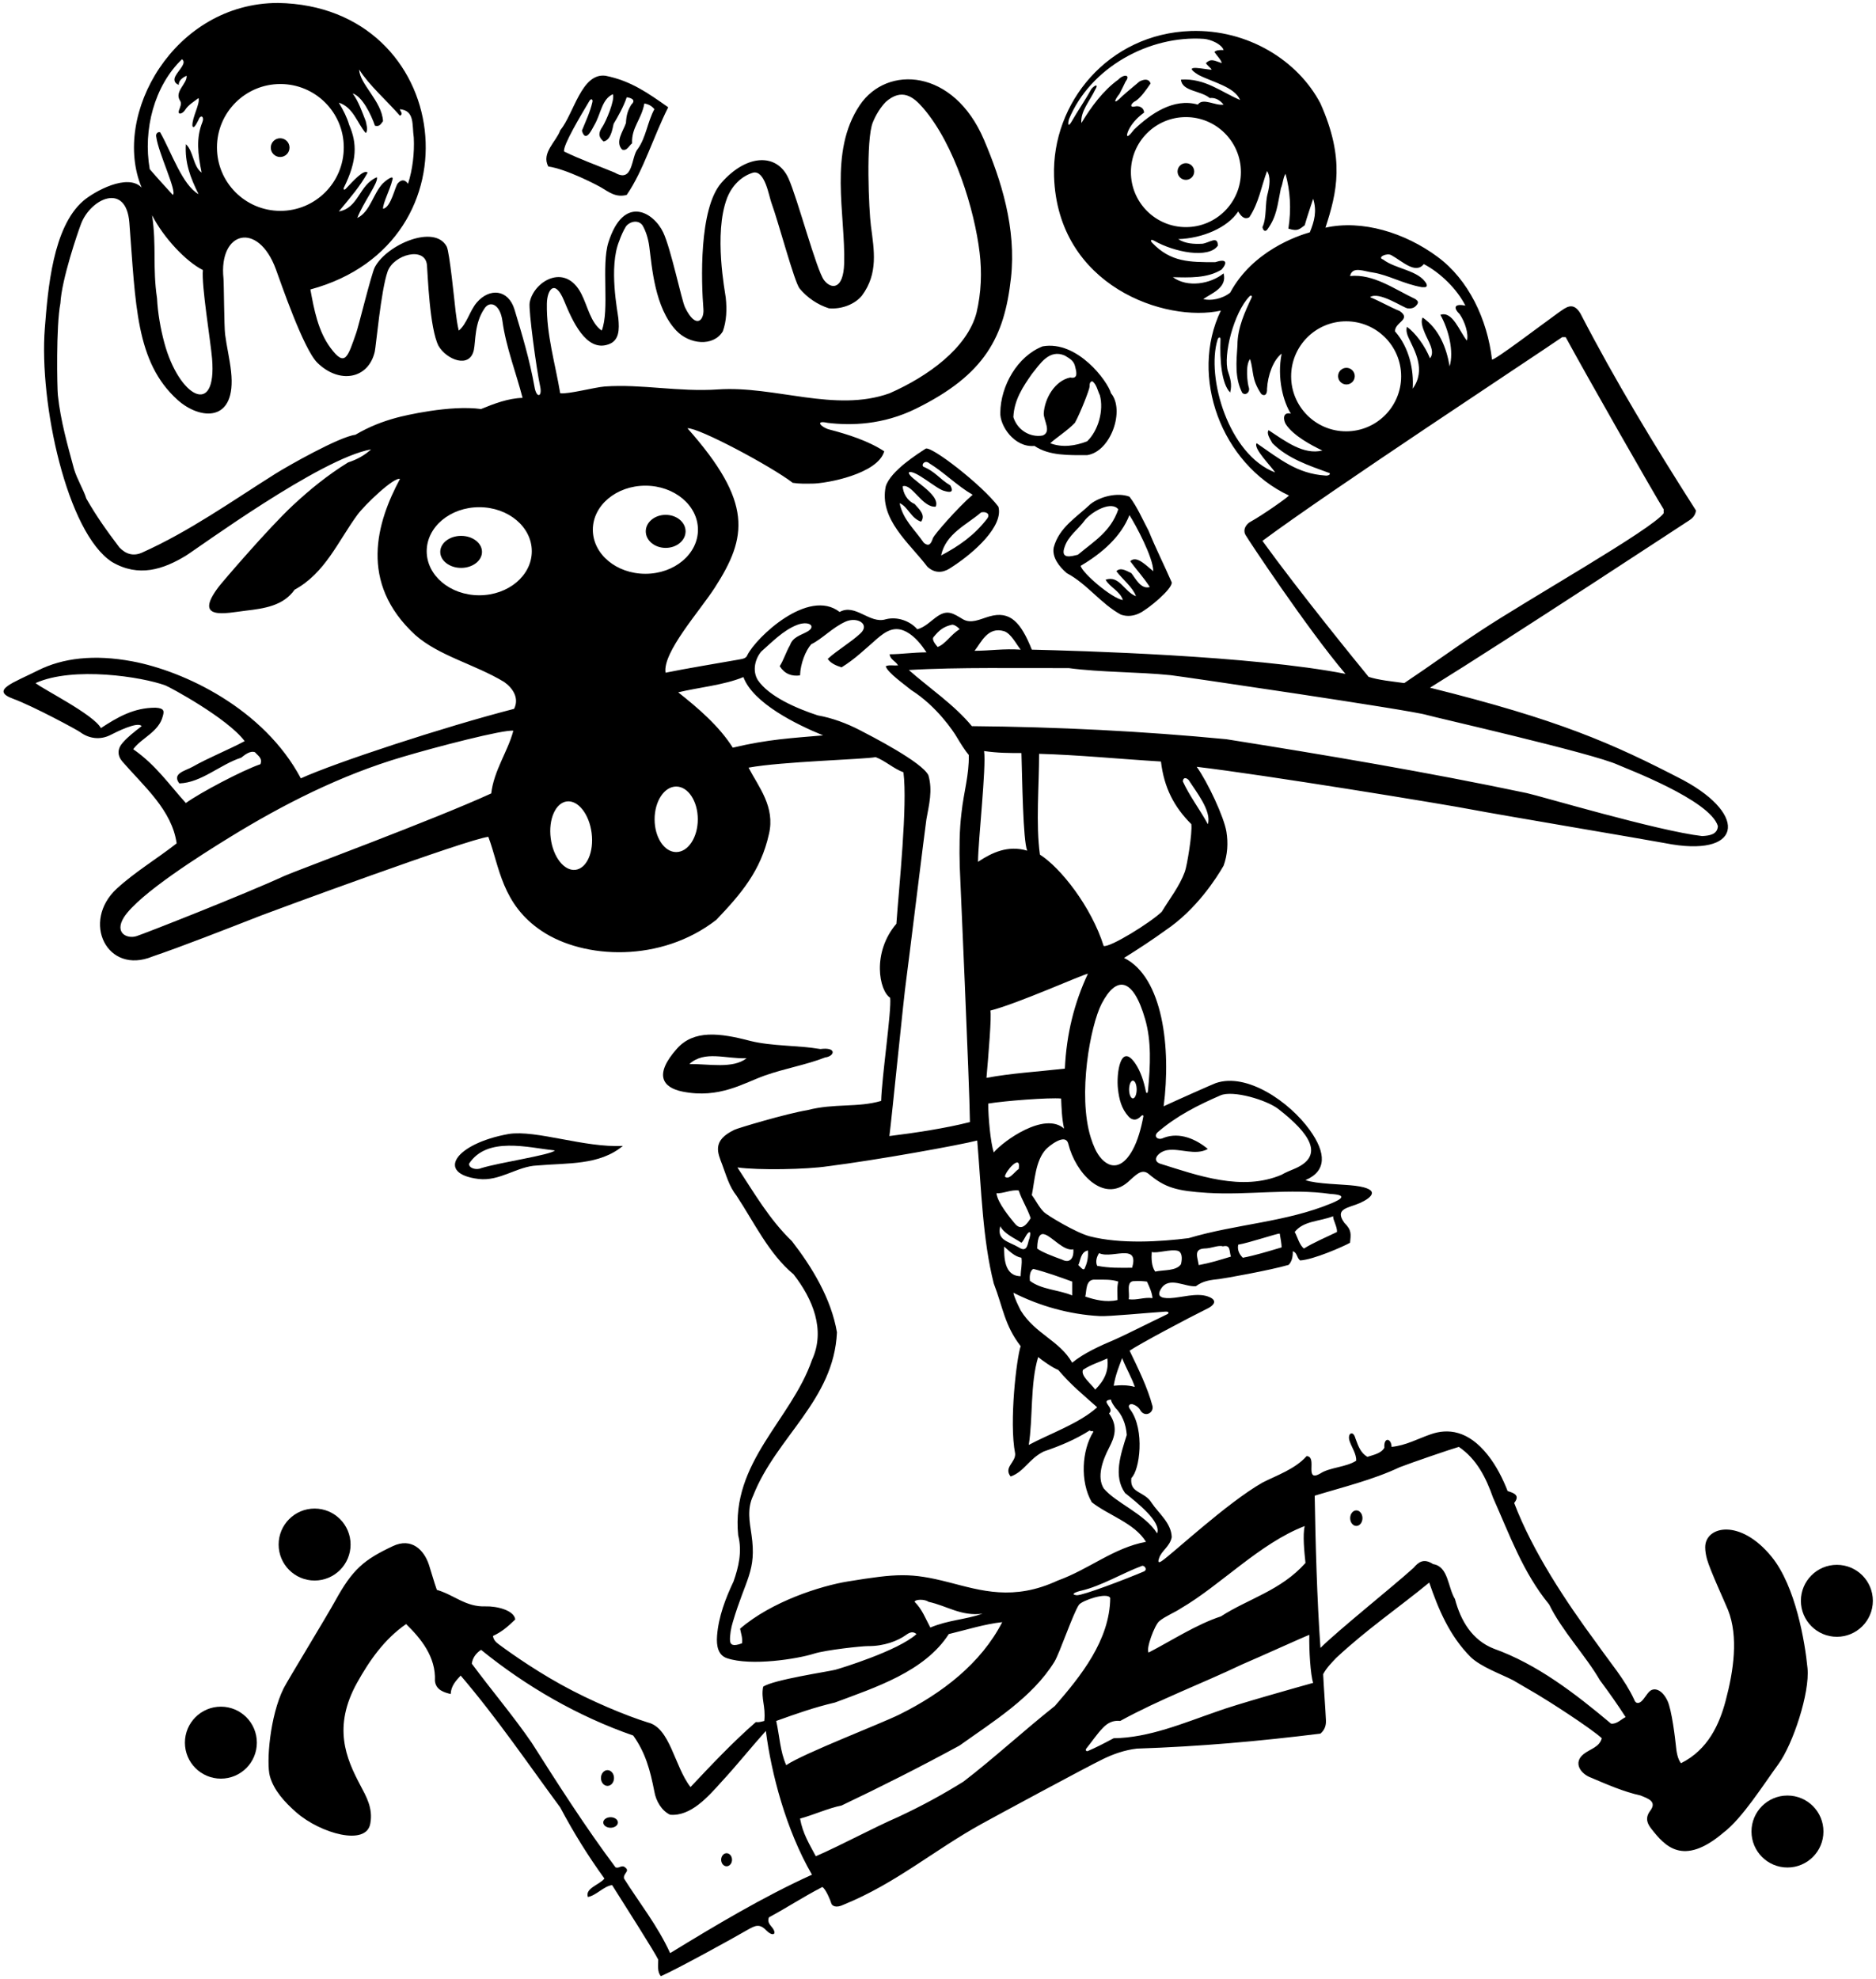 <?xml version="1.0" encoding="UTF-8"?>
<svg xmlns="http://www.w3.org/2000/svg" xmlns:xlink="http://www.w3.org/1999/xlink" width="492pt" height="519pt" viewBox="0 0 492 519" version="1.1">
<g id="surface1">
<path style=" stroke:none;fill-rule:nonzero;fill:rgb(0%,0%,0%);fill-opacity:1;" d="M 474.039 437.48 C 473.375 430.547 470.906 415.996 464.664 408.289 C 456.379 398.066 447.207 400.203 447.207 405.727 C 447.207 406.781 447.395 407.844 447.691 408.914 C 448.465 411.738 452.555 420.578 453.207 422.234 C 455.953 429.227 454.672 438.102 452.555 446.043 C 450.941 452.09 448.012 458.801 440.855 462.379 C 439.953 461.234 439.66 459.379 439.488 457.508 C 439.367 456.242 438.453 448.363 437.297 445.973 C 435.855 442.98 433.77 442.41 432.562 443.582 C 431.824 444.301 431.316 445.371 430.473 446.148 C 429.77 446.754 428.969 446.836 428.559 445.645 C 426.09 440.355 422.41 436.168 418.883 431.129 C 410.617 419.941 401.945 406.836 397.109 394.137 C 398.73 392.113 397.051 391.516 395.395 391.012 C 394.176 387.871 392.477 384.445 390.195 381.566 C 384.988 375 379.668 374.594 375.309 376.086 C 371.867 377.266 368.707 379.062 364.953 379.422 C 364.891 377.113 362.852 376.754 363.066 379.645 C 362.23 381.152 360.191 381.512 358.602 382.039 C 356.789 380.93 356.25 379.273 355.477 377.203 C 354.895 374.91 353.23 375.875 353.965 377.957 C 354.566 379.668 355.746 381.273 355.68 383.047 C 353.059 384.762 348.691 384.797 346.305 386.375 C 344.527 387.414 344.094 386.891 343.965 385.883 C 343.797 384.543 344.488 381.914 342.676 381.84 C 339.652 385.266 334.812 386.879 331.086 388.793 C 321.691 394.156 307.195 407.742 304.676 409.355 C 303.93 409.875 303.57 409.754 303.969 408.652 C 304.574 406.637 306.793 405.629 307.297 403.105 C 307.195 399.379 303.867 396.859 302.055 394.137 C 300.09 390.914 296.207 391.719 296.711 387.586 C 298.91 385.57 300.301 375.012 296.48 369.715 C 295.504 368.531 296.395 368.012 297.121 368.266 C 297.953 368.559 298.711 369.105 299.133 369.945 C 300.328 371.715 302.609 370.516 302.258 368.734 C 300.945 363.797 298.414 358.691 296.25 354.195 C 299.109 352.277 311.48 345.703 316.793 343.082 C 317.941 342.52 319.828 341.047 316.734 339.965 C 313.801 338.941 309.711 340.309 306.895 340.41 C 304.289 340.516 303.363 339.805 304.473 337.992 C 306.59 334.562 310.824 337.586 313.645 337.285 C 315.559 335.82 317.629 335.645 319.762 335.406 C 321.004 335.27 333.18 333.098 337.953 331.695 C 338.672 330.961 339.094 329.832 339.047 328.113 C 340.258 328.516 339.98 329.699 340.965 330.531 C 344.492 330.328 352.258 326.906 354.066 325.895 C 354.27 323.676 354.57 322.637 352.555 320.652 C 349.832 316.871 353.746 316.777 356.637 315.48 C 359.844 314.039 362.219 311.82 355.414 310.949 C 352.246 310.543 345.27 310.516 342.375 309.465 C 347.934 307.117 347.863 302.379 343.48 296.305 C 338.133 288.898 327.008 281.215 318.836 284.031 C 318.176 284.258 308.488 288.555 305.18 290.109 C 307.152 274.883 305.012 256.273 294.797 251.203 C 298.828 248.684 302.355 246.363 305.684 243.945 C 313.77 238.516 319.051 230.234 320.902 227.012 C 321.961 224.109 322.113 221.031 321.641 218.105 C 321.031 214.316 316.77 205.156 313.848 201.086 C 331.086 203.102 379.031 210.93 386.16 212.324 C 391.871 213.441 433.586 220.488 436.68 221.102 C 456.668 225.062 458.754 213.922 441.492 204.594 C 422.73 194.836 408.691 188.715 375.031 180.34 C 396.199 167.234 441.387 137.5 442.984 136.477 C 443.926 135.875 444.637 135.102 444.785 133.871 C 433.598 116.332 423.562 99.762 414.492 82.223 C 412.531 78.914 410.609 80.715 408.902 81.859 C 404.266 85.184 391.797 94.68 391.289 94.273 C 390.082 83.766 385.125 73.289 376.984 67.332 C 368.488 61.035 357.242 57.555 347.617 59.707 C 350.609 50.477 352.801 41.715 346.297 27.125 C 340.391 15.84 327.207 7.637 312.301 8.129 C 290.699 8.848 275.812 26.902 276.434 46.246 C 277.359 75.16 305.773 84.652 320.18 81.453 C 311.84 98.719 320.344 121.68 338.039 129.941 C 337.84 130.344 331.172 135.074 327.656 136.996 C 326.449 137.902 325.891 139.273 326.836 140.566 C 326.988 140.965 342.691 164.715 352.855 176.711 C 328.41 171.914 282.539 170.645 270.605 170.359 C 267.758 163.246 264.961 160.074 259.488 161.645 C 256.984 162.363 254.691 163.676 252.469 162.348 C 250.008 160.883 248.535 159.789 245.859 161.609 C 244.172 162.758 242.633 164.477 240.566 165.02 C 238.77 162.914 235.41 161.594 232.301 162.398 C 228.066 163.707 224.34 158.164 220.203 160.48 C 212.008 154.105 198.293 167.164 196.004 171.785 C 195.707 172.645 194.805 172.781 193.75 172.965 C 189.215 173.77 179.578 175.363 174.543 176.41 C 173.73 171.074 183.5 160.262 187.48 154.078 C 196.008 140.836 197.504 131.711 180.289 112.301 C 183.211 112.098 202.262 122.277 207.906 126.613 C 209.691 126.895 211.324 126.832 212.969 126.824 C 216.746 126.809 230.223 124.305 231.898 118.348 C 227.766 115.629 222.422 113.914 217.383 112.602 C 215.371 112.035 213.57 110.113 217.078 110.891 C 223.199 111.621 231.531 111.441 240.188 107.184 C 258.336 98.254 263.414 88.379 265.133 72.926 C 266.586 59.875 262.586 47.281 258.055 36.641 C 250.129 18.023 232.641 16.938 225.484 27.578 C 217.246 39.824 221.75 56.172 221.391 69.078 C 221.199 75.926 218.051 75.969 216.125 73.484 C 214.133 70.91 209.176 52.086 206.789 46.781 C 203.805 40.137 195.895 40.312 189.199 47.934 C 183.23 54.73 183.918 74.051 184.48 81.07 C 184.715 83.965 182.512 86.492 179.668 80.629 C 178.738 78.715 175.969 65.223 173.926 60.934 C 171.395 55.605 163.578 50.941 159.574 63.516 C 157.633 69.609 159.93 81.312 157.809 86.695 C 154.875 84.621 154.176 80.414 152.469 77.062 C 148.188 68.68 139.859 73.871 138.906 79.391 C 138.578 81.277 140.727 97.102 141.645 101.242 C 142.297 104.18 140.676 104.539 140.172 101.414 C 138.891 94.289 136.949 87.828 134.945 81.199 C 133.328 75.844 128.398 75.43 125.047 79.324 C 123.195 81.477 122.414 85 120.312 86.695 C 119.957 85.195 119.711 83.512 119.504 81.781 C 119.184 79.09 117.906 66.078 117.152 64.656 C 114.008 58.734 101.477 64.086 98.301 70.062 C 97.434 71.691 94.074 85.422 93.457 87.195 C 91.16 93.781 90.504 96.379 86.664 91.203 C 83.426 86.844 82.352 81.125 81.402 75.906 C 126.691 63.691 118.891 1.516 72.902 0.777 C 45.691 0.793 29.168 30.09 37.152 49.199 C 33.48 45.324 24.668 50.242 21.844 52.672 C 13.848 59.551 12.562 75.797 11.754 86.117 C 10.223 105.617 17.539 139.742 29.391 147.379 C 36.383 151.473 42.824 149.309 48.691 145.754 C 51.609 143.988 83.969 120.195 97.332 117.844 C 95.488 119.477 93.703 120.465 91.281 121.27 C 85.883 124.602 81.223 128.414 76.832 132.504 C 70.34 138.555 58.285 152.66 57.441 153.762 C 50.383 162.969 59.453 160.723 64.41 160.145 C 69.383 159.562 74.297 158.852 77.27 154.637 C 85.27 150.273 88.602 142.027 93.695 135.047 C 95.664 132.352 103.379 125 104.891 125.605 C 98.848 136.875 93.938 152.754 108.922 166.531 C 115.172 172.035 124.531 174.195 132.207 178.828 C 134.488 180.434 136.238 183.062 134.828 185.883 C 116.371 190.637 87.93 199.996 78.898 204.109 C 69.199 185.863 48.359 175.973 34.641 173.418 C 24.73 171.57 16.461 172.531 9.957 175.809 C 3.516 179.055 -2.676 180.992 3.434 183.238 C 8.801 185.215 20.262 191.418 21.031 191.992 C 23.316 193.695 26.277 194.121 29 192.727 C 30.5 191.957 36.145 189.109 37.152 190.422 C 35.074 192.035 33.641 193.125 32.184 194.762 C 30.727 196.395 30.758 198.176 32.125 199.742 C 37.836 206.301 45.109 212.477 46.324 221.164 C 41.219 225.164 35.395 228.66 30.672 232.988 C 21.211 241.656 28.051 255.766 40.016 250.82 C 47.73 248.203 59.254 243.676 68.801 239.953 C 70.949 239.117 122.832 219.953 128.074 219.449 C 131.02 227.301 131.578 237.129 142.09 244.152 C 153.172 251.555 173.363 252.488 187.848 241.223 C 194.398 234.367 199.531 228.316 201.656 218.746 C 203.371 211.59 198.938 206.348 196.316 201.305 C 204.984 199.695 226.41 199.156 229.652 198.547 C 232.125 199.477 234.5 201.664 236.938 202.516 C 238.051 211.156 235.77 232.516 235.086 242.242 C 228.598 249.84 230.582 259.828 233.457 261.652 C 233.84 265.125 231.293 282.047 231.09 288.699 C 224.84 290.516 218.852 289.273 211.738 291.117 C 206.191 292.027 193.551 295.82 192.645 296.254 C 186.605 299.121 188.258 302.344 189.422 305.441 C 190.477 308.25 191.203 311.062 193.191 313.598 C 197.727 320.453 201.656 328.816 208.109 334.16 C 213.148 340.613 216.574 348.777 212.945 356.641 C 207.504 372.363 191.68 383.352 193.594 402.605 C 194.703 406.938 193.648 411.074 192.383 414.699 C 190.289 419.129 188.453 423.883 188.055 428.957 C 187.844 431.668 188.359 434.062 190.648 434.836 C 197.004 436.977 209.223 435.008 213.457 433.656 C 216.602 432.656 226.078 431.652 227.613 431.664 C 231.879 431.699 235.453 430.305 237.652 428.715 C 238.527 428.082 239.41 427.699 240.363 428.508 C 235.531 432.914 220.23 437.562 219.066 437.871 C 217.32 438.336 202.664 440.504 200.145 442.32 C 199.539 445.543 200.852 447.316 200.449 451.289 C 199.641 451.492 199.035 451.688 198.23 451.59 C 192.082 456.93 186.336 463.082 181.094 468.629 C 176.859 463.184 175.77 453.074 169.906 451.691 C 164.188 449.906 155.039 446.125 147.211 441.793 C 138.789 437.141 131.848 431.961 130.746 431.148 C 130.023 430.613 129.422 430.016 129.285 429.012 C 131.602 427.902 132.93 426.793 135.129 424.68 C 134.852 422.234 130.172 421.156 127.367 421.25 C 122.129 421.453 119.102 418.227 114.566 416.918 C 113.754 414.621 113.211 412.547 112.5 410.363 C 111.23 406.473 107.953 403.133 103.051 405.438 C 95.434 409.02 92.469 411.508 87.902 419.82 C 85.727 423.789 75.348 440.805 74.398 442.711 C 70.754 450.012 69.805 462.316 70.781 465.793 C 71.816 469.492 74.656 472.602 77.73 475.289 C 84.031 480.797 96.207 484.262 97.129 478.102 C 97.84 474.148 96.07 471.125 94.445 468.055 C 90.762 461.094 87.207 452.852 93.66 441.254 C 96.922 435.395 100.832 429.82 106.504 425.887 C 110.332 429.617 114.363 434.457 114.062 440.805 C 114.328 443.234 116.582 443.832 118.195 444.234 C 118.297 442.117 119.508 440.805 120.816 439.395 C 130.391 450.586 138.656 462.781 146.922 473.969 C 150.449 480.621 154.281 486.77 158.516 492.617 C 157.305 494.23 153.375 495.137 154.18 497.457 C 156.398 497.051 158.312 494.633 160.531 494.332 C 163.781 499.473 171.797 512.07 172.629 513.887 C 172.629 515.297 172.324 517.113 173.332 518.219 C 177.492 516.41 192.109 508.371 196.316 505.922 C 197.969 505.035 199.172 504.316 200.98 506.23 C 202.457 507.758 203.793 507.422 202.738 505.773 C 202.207 504.941 201.094 504.238 201.656 502.797 C 206.699 500.078 210.426 497.555 215.668 494.836 C 216.574 495.34 217.863 498.512 217.984 499.039 C 218.145 499.762 219.211 500.477 221.277 499.457 C 234.953 493.895 244.961 485.16 257.523 478.238 C 261.348 476.129 284.797 463.453 289.355 461.25 C 292.09 459.926 294.984 458.926 298.121 458.547 C 314.828 457.988 329.977 456.633 346.305 454.617 C 347.469 453.594 347.793 452.414 347.742 451.148 C 347.645 448.797 347.129 441.793 347.012 439.035 C 347.836 437.441 349.195 436.055 350.438 434.758 C 358.402 427.301 366.867 421.555 374.832 415.004 C 377.25 422.059 380.176 429.012 385.719 434.559 C 388.41 437.113 393.449 438.914 396.805 440.605 C 398.871 441.797 401.039 443.074 403.215 444.355 C 405.824 445.895 416.809 452.883 420.09 455.824 C 419.484 458.168 417.012 458.641 415.344 459.965 C 412.465 462.246 414.523 465.199 417.367 466.207 C 421.402 467.922 425.734 469.836 430.27 470.844 C 432.188 471.652 434.73 472.395 432.691 474.977 C 431.383 476.828 432.047 478.27 433.125 479.629 C 436.535 483.938 441.297 489.656 451.957 480.609 C 456.93 476.836 462.328 468.195 466.395 462.633 C 470.23 457.371 474.66 443.93 474.039 437.48 Z M 34.934 196.469 C 37.051 193.547 41.688 191.934 42.695 187.801 C 43.051 186.555 43.168 185.715 40.781 185.582 C 35.035 185.582 30.801 188.102 26.469 190.926 C 24.453 187.297 11.246 180.742 9.332 179.129 C 19.207 174.664 37.312 177.496 43.383 179.746 C 44.484 180.156 59.633 188.305 64.168 194.352 C 59.832 196.672 54.781 198.645 50.457 201.105 C 48.57 202.156 45.016 202.816 47.031 205.438 C 52.879 205.238 57.691 200.477 63.262 198.688 C 64.168 197.98 65.578 196.77 66.887 197.273 C 67.648 198.195 68.906 198.785 68.301 200.398 C 63.562 202.012 52.41 207.914 48.746 210.578 C 44.512 205.941 40.891 200.594 34.934 196.469 Z M 128.832 208.062 C 113.914 214.918 77.242 228.477 74.629 229.676 C 63.855 234.633 37.992 244.781 35.816 245.484 C 33.367 246.273 29.898 244.707 32.516 240.52 C 36.52 234.387 52.891 224.09 60.258 219.559 C 74.168 211 89.348 203.262 105.594 198.484 C 114.211 195.914 132.207 191.227 134.625 191.629 C 133.172 197.113 129.535 202.016 128.832 208.062 Z M 95.918 34.887 C 96.625 34.18 96.062 32.543 95.918 31.762 C 95.012 29.441 94.004 26.52 92.492 24.504 C 95.012 25.273 97.332 30.047 98.34 32.973 C 99.547 33.273 99.848 32.566 100.453 31.762 C 100.152 26.52 94.289 22.035 94.207 18.254 C 96.727 22.285 101.562 26.52 104.891 30.352 C 105.898 29.848 104.891 29.141 104.891 28.637 C 108.82 29.039 108.027 32.684 108.52 36.098 C 108.719 40.129 108.215 44.461 107.008 48.191 C 106.047 46.871 105.141 47.199 104.359 48.035 C 103.578 48.867 102.57 54.434 100.453 54.742 C 100.41 53.234 102.242 49.867 102.875 47.285 C 103.531 45.434 100.922 47.559 100.414 48.086 C 97.836 50.785 97.074 55.562 93.703 57.164 C 95.25 53.113 99.332 47.836 98.844 46.477 C 94.105 48.492 94.105 54.543 88.863 55.449 C 91.891 51.797 94.406 48.898 96.422 45.27 C 95.43 44.277 92.609 47.484 90.68 49.508 C 90.258 49.949 89.965 49.656 90.191 49.195 C 93.695 42.094 93.668 37.598 91.586 32.77 C 90.98 30.73 90.09 28.992 88.863 26.922 C 92.691 28.133 93.703 32.367 95.918 34.887 Z M 73.531 22.035 C 82.715 22.035 90.16 29.48 90.16 38.664 C 90.16 47.852 82.715 55.297 73.531 55.297 C 64.344 55.297 56.898 47.852 56.898 38.664 C 56.898 29.48 64.344 22.035 73.531 22.035 Z M 43.094 89.887 C 42.082 86.133 41.371 81.992 41.184 78.23 C 39.973 70.066 41.094 64.621 39.887 56.457 C 42.906 62.348 48.785 68.602 53.203 70.809 C 52.801 74.844 55.242 89.5 55.617 94.027 C 56.914 109.68 46.914 104.086 43.094 89.887 Z M 47.734 15.531 C 49.059 16.539 46.879 18.297 45.992 19.988 C 45.461 21.004 45.82 21.879 46.891 22.254 C 46.789 21.047 48.09 20.234 48.945 19.867 C 49.168 21.914 45.621 24 47.23 26.418 C 47.73 27.164 47.246 28.059 46.965 28.859 C 46.461 30.305 47.887 29.898 48.57 28.801 C 49.398 27.465 51.008 26.562 52.07 25.715 C 52.531 27.195 50.363 30.77 50.457 32.973 C 50.73 34.035 51.461 32.605 52.047 31.461 C 52.66 29.836 53.648 30.629 53.082 32.023 C 51.383 36.23 51.883 40.359 52.879 45.27 C 50.609 43.633 50.762 39.621 48.746 37.809 C 48.441 42.648 49.891 46.516 52.07 50.914 C 47.848 48.555 45.016 40.027 41.992 34.684 C 41.285 34.484 40.781 35.188 40.984 35.895 C 41.488 40.027 46.531 50.355 45.316 51.113 C 43.301 48.898 41.082 46.477 39.27 44.359 C 37.457 33.98 40.48 22.488 47.734 15.531 Z M 103.902 109.562 C 100.242 110.566 96.84 111.879 93.199 114.016 C 88.965 114.52 75.367 122.262 72.25 124.219 C 61.012 131.281 49.699 139.355 37.152 144.961 C 35.012 145.875 33.02 145.363 31.305 143.547 C 27.879 139.012 25.359 135.484 22.637 130.746 C 21.93 128.43 20.219 125.707 19.41 122.984 C 17.742 116.785 15.887 110.398 15.176 103.625 C 14.984 101.809 14.664 85.52 15.84 79.52 C 16.168 73.273 20.402 60.93 21.262 58.684 C 23.812 52.027 33.09 47.727 33.926 58.395 C 35.598 79.793 35.539 94.949 46.582 104.879 C 52.398 110.113 62.105 111.059 60.598 97.379 C 60.242 94.129 59.449 90.902 59.035 87.672 C 58.777 85.637 58.73 74.176 58.609 73.027 C 57.312 60.57 67.695 57.93 72.344 70.586 C 73.629 74.082 79.582 91.551 83.234 95.129 C 88.961 100.742 96.605 99.465 98.289 92.215 C 98.613 90.805 99.906 76.16 101.652 71.207 C 103.223 66.75 111.531 64.488 111.977 69.539 C 112.176 71.801 112.648 86.113 115.008 90.699 C 117.125 94.348 123.215 96.77 124.277 91.754 C 124.762 89.465 124.41 84.797 127.016 80.965 C 128.359 78.77 131.145 79.566 131.777 84.234 C 132.691 90.977 135.367 97.809 137.047 104.336 C 133.316 104.438 129.586 105.848 126.16 107.262 C 118.051 106.152 106.117 108.953 103.902 109.562 Z M 125.688 156.105 C 118.078 156.105 111.906 150.934 111.906 144.555 C 111.906 138.176 118.078 133.004 125.688 133.004 C 133.301 133.004 139.469 138.176 139.469 144.555 C 139.469 150.934 133.301 156.105 125.688 156.105 Z M 304.047 425.109 C 305.727 423.75 308.102 422.852 309.715 421.754 C 320.098 415.707 330.379 404.719 342.172 400.184 C 341.609 402.555 342.07 406.938 342.375 409.859 C 335.922 417.117 327.355 419.234 320.199 423.871 C 313.746 425.988 307.297 430.223 301.246 433.348 C 300.441 432.539 302.789 426.129 304.047 425.109 Z M 303.465 402.098 C 300.238 396.961 292.648 394.156 289.453 390.305 C 287.609 387.316 289.133 382.984 290.871 379.645 C 292.293 376.91 293.316 374.098 290.863 370.648 C 292.531 369.195 288.246 367.324 291.371 367.02 C 291.469 367.828 292.129 368.59 292.531 369.195 C 294.242 370.91 295.301 373.371 295.504 376.297 C 293.891 381.438 291.926 387.078 295.051 391.516 C 298.176 394.035 304.648 399.074 303.465 402.098 Z M 287.234 364.398 C 286.18 362.887 283.363 360.809 284.02 359.227 C 286.027 357.848 288.621 357.09 290.41 356.227 C 290.816 359.352 289.77 361.875 287.234 364.398 Z M 287.742 369.035 C 283.105 373.27 275.129 376.035 269.797 378.914 C 270.906 372.262 270.156 362.719 272.273 355.863 C 273.09 356.594 276.32 358.855 277.531 359.234 C 280.957 363.266 283.91 365.609 287.742 369.035 Z M 297.617 363.695 C 295.648 363.195 294.09 363.191 292.074 363.391 C 292.555 360.531 293.387 358.555 294.293 356.137 C 295.402 358.957 296.914 361.477 297.617 363.695 Z M 305.625 343.953 C 306.504 343.895 306.727 344.34 306.109 344.637 C 301.551 346.82 294.406 350.422 292.492 351.23 C 288.434 352.949 284.34 354.781 281.188 357.344 C 277.863 351.496 271.531 349.875 267.68 343.637 C 266.977 342.223 266.066 340.41 265.766 339 C 272.562 342.434 280.41 344.707 288.449 345.121 C 290.844 345.246 300.516 344.297 305.625 343.953 Z M 258.086 196.953 C 261.809 197.477 264.414 197.465 267.883 197.477 C 268.086 204.027 268.289 220.516 269.395 223.078 C 264.355 221.566 260.121 223.582 256.492 226.004 C 256.539 220.262 258.688 201.188 258.086 196.953 Z M 259.719 265.012 C 266.875 263.195 283.711 255.637 285.32 255.336 C 281.73 262.996 279.691 271.156 279.273 280.23 C 272.117 281.039 265.16 281.441 258.711 282.652 C 259.215 276.777 260.121 266.121 259.719 265.012 Z M 278.293 288.074 C 278.387 290.32 278.488 293.477 279.07 295.957 C 273.93 291.434 263.145 299.184 260.625 302.207 C 259.77 299.594 259.172 292.996 259.172 289.395 C 263.344 288.688 275.27 287.773 278.293 288.074 Z M 267.176 306.539 C 266.031 307.301 264.656 309.566 263.547 308.559 C 263.598 307.871 264.617 306.383 265.574 305.512 C 266.594 304.586 267.539 304.359 267.176 306.539 Z M 267.176 312.188 C 267.984 314.707 269.395 316.723 270.301 319.445 C 268.391 322.59 267.141 322.105 266.02 320.707 C 265.133 319.598 261.57 315.434 261.332 312.891 C 262.871 313.094 265.262 311.883 267.176 312.188 Z M 281.188 336.074 C 281.188 336.984 281.188 338.797 281.188 339.703 C 277.559 338.191 273.125 338.191 270.102 335.875 C 270 334.969 270 333.254 271.008 332.75 C 274.535 333.656 277.863 334.867 281.188 336.074 Z M 272.016 327.406 C 272.09 324.004 272.891 323.309 274.066 323.723 C 276.027 324.41 279.035 328.176 281.492 327.609 C 281.691 329.422 280.891 331.516 278.566 330.328 C 276.414 329.555 273.125 328.312 272.016 327.406 Z M 262.34 321.562 C 263.348 323.578 266.27 324.785 267.883 325.895 C 268.191 325.664 268.645 324.848 269.027 324.148 C 269.648 323.016 270.656 322.301 269.969 324.797 C 269.488 325.754 269.598 328.719 267.176 327.105 C 264.523 325.527 261.328 325.273 262.34 321.562 Z M 263.348 326.902 C 264.656 328.012 266.066 329.523 267.883 329.824 C 268.133 331.465 267.68 333.051 267.68 334.664 C 263.25 334.637 263.344 329.434 263.348 326.902 Z M 297.57 335.953 C 298.828 335.875 299.73 335.953 300.809 336.082 C 301.473 337.531 302.125 338.934 302.258 340.41 C 300.039 340.105 298.223 341.016 296.008 340.711 C 296.387 339.047 295.152 335.855 297.57 335.953 Z M 296.914 332.445 C 293.609 332.477 290.965 332.547 287.742 331.941 C 287.234 330.836 287.641 329.523 288.246 328.617 C 290.09 329.512 293.148 328.543 295.176 328.641 C 296.801 328.723 297.766 329.484 296.914 332.445 Z M 293.285 336.074 C 292.883 337.586 293.082 339.301 293.082 340.914 C 290.059 341.621 287.035 340.812 284.617 340.008 C 285.012 338.688 284.609 335.355 287.234 335.57 C 289.656 335.57 291.469 335.473 293.285 336.074 Z M 284.617 332.246 C 284.25 333.555 283.617 332.461 282.809 331.754 C 283.414 330.445 283.406 328.312 285.32 327.91 C 285.422 329.422 285.223 330.934 284.617 332.246 Z M 309.715 331.539 C 308.406 333.355 305.281 332.949 302.961 333.453 C 301.953 332.043 301.953 329.926 302.055 328.312 C 303.375 328.754 306.934 327.508 308.859 328 C 310.02 328.297 310.121 329.961 309.715 331.539 Z M 314.371 331.754 C 314.129 329.836 312.941 327.609 315.762 327.406 C 317.824 327.391 319.422 326.434 320.73 326.836 C 322.77 326.355 322.324 328.004 322.82 329.523 C 319.797 330.43 317.598 331.148 314.371 331.754 Z M 325.941 329.824 C 325.137 329.02 324.434 327.91 324.734 326.398 C 327.656 325.895 334.812 323.477 335.621 323.477 C 335.82 324.484 336.125 326.398 336.125 327.105 C 332.695 328.113 329.168 329.223 325.941 329.824 Z M 341.973 327.406 C 340.762 326.5 340.258 324.281 339.551 323.07 C 341.852 320.113 346.004 320.352 349.633 318.938 C 349.531 319.848 350.73 321.676 350.641 323.07 C 347.715 324.484 344.391 325.895 341.973 327.406 Z M 348.926 313.094 C 353.363 313.352 351.965 314.395 349.172 315.555 C 337.215 320.516 324.242 320.961 311.73 324.684 C 304.379 325.617 293.871 326.285 285.809 324.207 C 282.145 323.262 274.586 318.652 273.785 317.859 C 272.473 316.555 271.629 314.738 270.605 313.395 C 271.359 309.625 271.547 304.391 274.297 301.398 C 274.91 300.73 279.414 296.906 280.172 299.953 C 282.055 307.566 289.324 315.52 295.746 310.027 C 297.711 308.352 299.332 306.23 301.289 307.879 C 305.559 311.477 308.652 312.309 316.648 312.812 C 327.246 313.48 338.445 311.566 348.926 313.094 Z M 303.668 296.863 C 308.633 292.574 314.301 289.758 320.082 287.242 C 323.352 285.82 332.188 288.43 335.277 290.832 C 343.422 297.164 347.57 303.062 339.48 306.5 C 338.316 306.996 337.121 307.449 336.125 308.055 C 325.742 312.488 314.148 308.254 304.172 305.129 C 301.855 304.203 303.953 301.938 306.152 301.598 C 309.551 301.074 313.445 303.113 316.77 301.301 C 313.746 298.781 309.414 296.766 305.18 298.379 C 303.668 299.184 302.355 297.973 303.668 296.863 Z M 300.332 267.281 C 301.977 272.992 301.727 279.293 301.066 286.035 C 300.996 286.75 300.641 286.855 300.5 286.145 C 300.004 283.664 299.16 280.953 297.719 278.852 C 293.887 273.266 292.723 281.484 293.199 285.602 C 293.512 288.297 294.09 290.715 296.008 292.832 C 296.832 293.691 297.98 294.078 299.344 292.602 C 299.578 292.355 299.922 292.422 299.855 292.777 C 299.266 295.941 298.363 299.199 296.992 301.648 C 293.215 308.41 289.023 305.297 287.156 301.195 C 286.738 300.281 286.379 299.328 286.074 298.352 C 282.562 287.129 285.973 268.902 288.91 263.223 C 292.711 255.875 297.125 256.125 300.332 267.281 Z M 298.102 285.711 C 298.102 286.996 297.656 288.035 297.109 288.035 C 296.562 288.035 296.117 286.996 296.117 285.711 C 296.117 284.422 296.562 283.383 297.109 283.383 C 297.656 283.383 298.102 284.422 298.102 285.711 Z M 310.742 228.59 C 309.344 232.438 306.734 235.695 304.676 239.105 C 301.648 241.996 291.168 248.48 289.453 248.078 C 286.211 237.762 278.152 227.539 272.73 224.113 C 271.621 216.152 272.52 205.844 272.52 197.676 C 283.105 197.98 292.883 198.988 304.473 199.695 C 305.281 206.547 307.898 211.59 312.438 216.125 C 312.738 218.441 311.328 226.977 310.742 228.59 Z M 316.77 216.125 C 314.73 212.355 311.969 208.754 310.219 204.934 C 310.219 204.027 310.891 203.715 311.73 204.531 C 313.57 207.445 317.852 212.715 316.77 216.125 Z M 360.113 71.477 C 364.047 72.082 368.18 74.5 372.914 75.309 C 373.77 75.312 374.398 75.43 374.129 74.477 C 372.211 70.875 365.961 70.57 362.734 68.051 C 361.051 67.516 363.715 66.223 364.891 66.914 C 367.812 68.527 371.203 71.98 373.422 69.258 C 377.855 71.578 382.191 75.91 384.309 80.145 C 381.211 79.516 381.211 80.836 382.797 82.363 C 384.207 84.379 385.215 87.605 384.711 89.316 C 382.797 87 380.969 81.434 377.754 82.562 C 379.973 86.496 381.328 92.234 380.176 96.07 C 379.367 91.234 377.453 86.293 373.117 83.27 C 372.512 84.277 373.117 85.992 373.621 87.199 C 374.43 89.316 376.531 92.113 375.031 93.953 C 373.656 90.621 371.305 87.402 368.984 85.688 C 368.715 86.668 368.965 87.578 369.379 88.492 C 370.906 91.855 374.105 96.922 370.496 101.918 C 370.82 97.004 369.59 91.133 365.859 86.898 C 365.762 84.48 370.297 83.773 367.07 81.555 C 364.348 80.449 362.23 79.137 359.309 77.926 C 361.648 76.273 368.098 80.773 369.195 80.871 C 370.047 80.945 370.832 80.805 371.402 80.145 C 372.211 79.273 371.852 78.914 371.203 78.434 C 365.66 75.812 360.215 71.777 354.066 72.383 C 354.672 69.66 357.77 71.203 360.113 71.477 Z M 353.039 84.258 C 361.008 84.258 367.465 90.719 367.465 98.684 C 367.465 106.652 361.008 113.109 353.039 113.109 C 345.074 113.109 338.613 106.652 338.613 98.684 C 338.613 90.719 345.074 84.258 353.039 84.258 Z M 296.371 33.391 C 297.281 31.891 298.547 30.602 300.039 29.543 C 300.039 28.234 298.727 27.629 297.617 27.93 C 296.012 28.273 296.73 26.953 297.922 26.418 C 299.332 25.41 300.645 23.496 301.754 21.883 C 301.246 20.473 299.852 20.836 298.828 21.379 C 297.426 22.582 295.824 23.859 294.355 25.184 C 291.812 27.766 292.172 26.355 293.629 24.562 C 294.203 23.496 294.688 22.406 295.199 21.379 C 296.609 19.516 294.691 19.395 293.285 20.875 C 289.355 23.695 286.168 28.004 283.609 32.266 C 283.305 29.242 285.809 26.473 287.234 23.496 C 288.09 22.152 287.371 22.035 286.207 23.352 C 284.496 26.477 282.691 28.992 280.988 31.965 C 280.172 33.312 279.98 32.77 280.34 31.281 C 285.926 17.711 301.41 9.195 315.762 10.191 C 317.668 10.375 320.371 11.594 320.902 13.113 C 319.621 13.102 319.039 13.156 318.484 13.617 C 318.988 14.426 320.398 15.836 320.398 16.539 C 318.211 15.793 317.578 15.332 316.266 16.539 C 316.57 17.145 317.477 17.75 317.777 18.254 C 317.375 18.355 315.211 17.902 313.797 17.824 C 312.387 17.75 311.73 18.051 314.352 19.664 C 318.082 21.578 323.73 22.754 325.238 26.219 C 320.199 24.102 316.066 20.473 309.715 20.875 C 310.02 24 314.855 23.695 317.273 25.715 C 318.785 25.512 320.012 26.355 320.902 27.426 C 318.785 27.828 315.461 25.512 314.148 27.426 C 307.801 25.613 301.754 29.848 297.418 33.98 C 294.934 37.273 295.375 35.027 296.371 33.391 Z M 296.59 45.133 C 296.59 37.164 303.051 30.707 311.016 30.707 C 318.98 30.707 325.441 37.164 325.441 45.133 C 325.441 53.098 318.98 59.559 311.016 59.559 C 303.051 59.559 296.59 53.098 296.59 45.133 Z M 315.562 78.434 C 317.68 76.922 321.91 75.508 320.902 71.68 C 317.488 74.477 311.43 75.508 307.598 72.688 C 311.73 72.785 316.648 73.035 320.398 70.672 C 321.996 68.809 321.641 67.77 318.688 68.754 C 311.965 68.754 307.055 68.758 302.211 63.707 C 301.586 63.059 301.793 62.621 302.695 63.137 C 308.047 66.176 316.984 67.887 319.391 64.422 C 319.391 61.699 317.223 63.652 315.359 63.914 C 313.172 64.035 310.824 63.914 309.008 62.707 C 315.359 62.504 321.93 59.715 324.734 55.449 C 325.34 56.457 326.246 57.77 327.656 56.961 C 330.176 53.133 330.781 48.898 332.293 44.863 C 333.301 46.379 332.969 48.676 332.496 50.609 C 331.688 53.434 332.293 56.961 331.086 59.582 C 331.184 60.086 331.59 60.992 332.293 60.285 C 334.914 56.758 335.016 53.734 335.922 49.402 C 336.527 47.891 336.426 46.781 337.133 45.57 C 338.371 49.992 338.695 54.812 337.891 59.953 C 340.41 60.762 340.762 60.086 342.172 59.078 C 342.879 56.559 343.586 54.645 344.391 52.121 C 345.398 55.348 344.723 57.996 343.512 60.922 C 340.172 61.875 328.5 65.836 322.617 76.754 C 320.488 78.434 317.477 78.938 315.562 78.434 Z M 334.41 123.891 C 322.172 119.234 316.289 98.906 319.316 89.086 C 319.559 88.301 320.109 88.285 320.086 88.996 C 319.871 94.57 320.387 100.652 322.617 102.926 C 323.203 100.723 322.578 99.039 322.059 97.43 C 320.719 93.301 323.535 82.012 327.691 77.715 C 328.07 77.32 328.473 77.562 328.27 78 C 326.547 81.66 324.531 85.934 324.531 90.527 C 324.23 94.961 323.828 99.094 325.742 102.926 C 326.508 103.945 328 102.883 327.488 101.504 C 327.219 100.77 326.488 95.715 327.859 94.156 C 328.867 97.582 328.172 99.434 330.781 103.328 C 331.648 103.996 332.371 103.516 332.293 101.918 C 332.496 98.391 333.93 94.395 336.125 92.746 C 334.844 99.168 336.598 105.465 338.543 108.469 C 336.211 107.953 336.578 110.297 337.273 111.328 C 339.254 114.27 343.867 116.754 346.809 118.145 C 341.871 119.355 337.172 115.754 332.695 112.805 C 332.094 113.711 333.102 115.121 333.703 116.23 C 337.738 120.262 343.281 122.078 348.219 123.891 C 349.41 124.152 348.449 124.875 347.516 124.699 C 340.258 124.195 335.852 120.555 329.57 116.23 C 328.562 117.543 333.504 122.379 334.41 123.891 Z M 331.086 141.836 C 348.723 128.73 401.645 93.953 409.707 88.41 C 410.012 88.41 410.312 88.41 410.617 88.41 C 416.359 98.996 433.898 129.738 436.32 133.57 C 436.32 133.871 436.32 134.273 436.32 134.578 C 433.297 138.812 400.738 157.156 388.137 165.523 C 381.082 170.16 375.535 174.293 368.281 179.129 C 364.98 178.66 361.613 178.371 358.93 177.492 C 356.047 173.98 340.77 155.234 331.086 141.836 Z M 263.348 165.523 C 265.172 166.156 266.473 168.848 267.68 170.359 C 263.145 170.059 259.746 170.641 255.586 170.664 C 257.301 168.547 259.012 164.211 263.348 165.523 Z M 280.281 175.199 C 288.82 176.34 298.344 176.164 307.051 177.059 C 309.137 177.273 370.164 186.234 374.141 187.48 C 375.887 188.027 417.957 197.566 424.41 200.598 C 426.195 201.438 448.516 209.773 450.531 216.629 C 450.43 218.844 448.312 219.148 446.398 219.246 C 434.906 217.938 403.68 208.664 400.445 207.984 C 374.41 202.496 347.609 197.973 321.609 193.848 C 299.637 191.73 277.258 190.621 254.879 190.422 C 250.344 184.875 243.59 180.34 238.348 175.703 C 251.129 174.914 267.93 175.273 280.281 175.199 Z M 244.891 166.996 C 246.301 165.281 247.422 164.312 249.738 163.809 C 250.445 163.809 251.652 164.816 251.652 165.02 C 249.438 166.328 247.926 168.949 245.91 169.656 C 245.504 169.152 244.172 167.715 244.891 166.996 Z M 147.926 78.844 C 150.066 84.035 153.691 92.355 159.523 90.324 C 162.461 89.348 162.438 86.379 162.168 83.477 C 162.02 81.902 159.57 70.035 162.406 63.18 C 162.875 61.828 163.461 60.547 164.16 59.379 C 165.211 58.035 167.371 57.555 168.496 59.078 C 169.391 60.617 170.004 62.562 170.277 64.629 C 170.988 69.973 171.684 80.672 177.359 86.688 C 180.797 90.328 187.066 90.98 189.562 86.898 C 190.547 84.191 190.664 81.113 190.336 78.07 C 190.18 76.633 187.137 61.348 190.648 52.035 C 191.891 48.746 194.422 46.188 197.523 45.27 C 200.609 44.594 201.652 51.379 202.289 53.113 C 204.199 58.324 208.332 74.016 209.723 75.68 C 211.719 78.074 214.41 79.898 217.383 80.852 C 220.809 81.152 224.238 79.742 226.051 77.523 C 230.367 71.707 229.246 65.652 228.406 59.227 C 227.891 55.297 227.02 36.609 228.922 32.039 C 229.773 29.992 230.926 28.156 232.301 26.723 C 236.512 23.027 239.52 25.332 242.09 28.309 C 250.391 37.906 255.594 55.098 256.922 66.297 C 257.531 71.406 257.355 76.723 256.09 82.059 C 253.648 91.273 243.391 98.691 233.309 103.129 C 218.996 108.27 203.25 101.113 188.352 102.121 C 177.922 102.836 168.309 100.66 158.617 101.352 C 156.043 101.535 149.129 103.395 146.922 103.129 C 145.582 95.164 143.285 87.754 143.422 79.633 C 143.484 75.891 145.535 73.055 147.926 78.844 Z M 150.941 228.094 C 147.98 228.473 145.062 224.766 144.43 219.812 C 143.797 214.863 145.688 210.543 148.648 210.164 C 151.613 209.785 154.527 213.492 155.16 218.441 C 155.797 223.395 153.906 227.715 150.941 228.094 Z M 155.477 138.914 C 155.477 132.535 161.648 127.363 169.262 127.363 C 176.871 127.363 183.043 132.535 183.043 138.914 C 183.043 145.297 176.871 150.469 169.262 150.469 C 161.648 150.469 155.477 145.297 155.477 138.914 Z M 177.34 223.441 C 174.215 223.441 171.676 219.594 171.676 214.848 C 171.676 210.105 174.215 206.258 177.34 206.258 C 180.469 206.258 183.004 210.105 183.004 214.848 C 183.004 219.594 180.469 223.441 177.34 223.441 Z M 192.184 196.066 C 188.555 190.32 182.969 185.594 177.867 181.551 C 183.312 180.238 189.828 179.672 194.969 177.555 C 197.488 184.395 208.914 190.016 215.871 192.84 C 207.805 193.547 201.43 193.852 192.184 196.066 Z M 237.664 256.973 C 237.977 254.871 242.738 216.07 242.957 214.852 C 243.641 211.035 244.637 207.293 243.488 203.32 C 241.891 199.875 228.297 192.922 225.508 191.473 C 222.078 189.695 218.238 188.266 214.461 187.598 C 208.914 185.781 201.656 182.656 198.734 178.324 C 197.25 175.875 198.027 172.781 199.641 170.863 C 202.531 168.312 205.34 165.387 208.867 163.941 C 212.109 162.613 214.285 164.238 211.648 165.676 C 209.934 166.609 207.914 167.078 207.203 169.152 C 206.094 171.066 205.488 173.184 204.48 174.695 C 205.77 176.715 207.605 177.418 209.82 177.113 C 209.922 173.988 211.289 170.594 212.746 168.949 C 215.676 167.52 218.281 164.582 221.727 163.027 C 224.828 161.633 228.27 163.695 225.648 166.109 C 222.977 168.57 219.664 170.434 217.078 172.781 C 217.887 173.988 219.398 174.594 220.711 174.996 C 224.043 172.969 226.906 170.211 229.828 167.66 C 232.273 165.52 234.625 163.996 237.785 165.723 C 240.023 166.949 241.707 169.148 242.984 171.066 C 239.223 171.094 236.332 171.57 233.309 171.57 C 233.488 172.996 234.82 173.285 235.527 174.492 C 234.418 174.594 233.207 174.293 232.301 174.695 C 232.602 176.309 237.754 179.898 238.965 180.949 C 245.73 185.234 250.078 191.879 250.77 193.035 C 251.867 194.883 253.145 196.91 254.074 197.98 C 254.176 203.32 252.773 207.535 252.156 213.199 C 251.605 217.68 251.574 222.484 251.703 227.234 C 251.766 229.438 254.25 283.754 254.375 294.242 C 248.125 295.855 239.801 297.109 233.25 297.914 C 233.852 293.477 237.035 261.164 237.664 256.973 Z M 222.414 414.703 C 215.164 415.879 202.336 419.988 194.098 427.098 C 194.301 428.309 194.805 429.516 194.602 430.93 C 192.262 431.812 191.547 431.32 191.465 430.285 C 191.359 428.961 191.73 426.793 192.184 425.383 C 195.539 413.973 198.473 412.012 197.086 402.461 C 196.598 399.109 195.879 395.633 197.523 392.223 C 203.574 376.801 218.691 367.223 219.5 349.383 C 217.988 340.512 212.945 332.246 207.703 325.492 C 201.758 319.746 197.828 312.891 193.391 306.137 C 198.93 306.914 211.531 306.676 217.078 305.836 C 229.883 304.223 251.488 300.316 256.289 299.082 C 257.398 312.285 257.703 324.988 260.625 336.578 C 263.047 342.828 263.449 347.566 267.68 353.012 C 266.609 356.113 264.617 372.895 266.23 381.16 C 266.434 383.477 263.137 384.777 265.051 387.195 C 268.68 385.887 269.73 382.637 273.73 380.629 C 278.164 379.117 281.996 377.504 285.824 375.086 C 286.027 375.59 286.633 374.984 286.73 375.488 C 283.711 380.328 283.203 388.492 286.328 393.934 C 290.664 397.363 297.52 399.379 300.543 404.316 C 291.973 405.93 285.727 411.473 277.359 414.496 C 265.785 419.863 257.332 417.117 248.844 414.938 C 238.84 412.371 235.227 412.625 222.414 414.703 Z M 300.039 412.078 C 294.941 414.223 284.215 418.328 282.398 418.328 C 280.484 418.129 282.211 417.434 283.609 417.117 C 288.738 415.949 294.547 412.445 299.484 410.633 C 300.074 410.414 301.051 411.555 300.039 412.078 Z M 239.859 420.043 C 240.062 419.336 242.582 419.336 243.488 420.043 C 248.527 421.152 251.957 423.871 257.703 423.168 C 252.965 424.781 248.832 424.781 243.992 426.797 C 242.684 424.375 241.879 422.059 239.859 420.043 Z M 218.996 446.453 C 229.477 442.52 242.48 438.387 248.832 428.508 C 253.469 427.398 258.207 425.887 262.844 425.383 C 257.301 436.168 247.117 444.031 235.93 449.578 C 231.09 451.996 210.828 459.758 206.191 462.883 C 204.582 459.254 204.48 455.422 203.574 451.289 C 208.914 449.375 213.449 447.762 218.996 446.453 Z M 175.754 512.172 C 172.426 504.914 167.789 499.168 163.656 492.617 C 163.355 491.105 165.57 490.703 163.656 489.492 C 162.75 489.191 162.348 489.996 161.438 489.695 C 153.574 479.211 146.012 467.355 139.465 457.035 C 134.625 449.98 128.879 443.227 123.738 436.27 C 123.941 434.656 124.949 433.449 126.16 432.641 C 137.953 442.219 151.559 450.082 166.074 455.121 C 169.301 459.656 170.512 464.191 171.617 469.836 C 172.023 472.258 173.535 474.879 175.754 475.887 C 181.172 476.355 185.73 471.148 189.258 467.215 C 193.191 462.98 197.121 458.043 200.852 453.91 C 202.289 465.074 206.129 479.836 212.945 491.609 C 200.246 497.355 187.445 505.016 175.754 512.172 Z M 252.66 467.215 C 247.117 470.645 241.977 473.465 235.727 476.391 C 228.57 479.516 220.91 483.746 213.953 486.77 C 212.242 483.547 210.527 480.824 209.82 476.895 C 213.25 475.984 217.18 474.172 220.711 473.465 C 231.09 468.527 241.473 463.285 251.652 457.742 C 260.336 451.516 270.68 445.227 276.527 435.785 C 277.875 433.609 281.48 422.934 282.973 420.824 C 283.742 419.734 290.359 417.422 291.168 419.035 C 291.066 430.121 283.406 439.598 276.652 447.359 C 268.285 454.012 260.426 461.27 252.66 467.215 Z M 318.988 448.871 C 310.52 451.793 301.348 455.723 292.074 455.824 C 289.207 457.355 287.398 458.277 285.32 459.168 C 284.867 459.363 284.578 458.918 284.895 458.527 C 286.371 456.719 287.668 454.723 289.281 453.066 C 290.457 451.855 291.859 451.062 293.789 451.289 C 304.273 445.543 314.957 441.613 325.742 436.473 C 330.078 434.633 341.77 429.316 343.383 428.711 C 343.289 432.793 343.684 439.195 344.391 441.309 C 340.762 442.32 323.828 447.055 318.988 448.871 Z M 422.512 451.996 C 413.035 444.031 403.055 436.371 391.766 432.34 C 386.121 430.121 383.098 425.082 381.586 419.336 C 379.672 416.211 379.871 410.77 375.84 410.164 C 373.367 408.535 371.992 409.66 370.719 411.148 C 365.125 416.203 351.09 427.395 346.305 432.137 C 345.398 419.539 344.996 404.52 344.793 392.223 C 352.051 390.004 360.016 388.09 367.07 384.762 C 370.41 383.477 380.176 380.125 382.594 379.422 C 387.332 382.645 389.75 387.586 391.562 392.727 C 396 402.703 399.426 412.383 406.281 420.746 C 409.605 427.602 415.855 434.152 419.586 440.605 C 422.207 444.133 424.121 446.855 426.34 450.281 C 425.23 450.785 424.023 452.195 422.512 451.996 "/>
<path style=" stroke:none;fill-rule:nonzero;fill:rgb(0%,0%,0%);fill-opacity:1;" d="M 157.613 49.133 C 159.648 50.328 161.496 51.883 164.363 51.113 C 168.695 44.863 171.418 35.691 175.246 28.133 C 169.805 24.301 165.371 21.176 158.816 19.867 C 152.488 19.035 150.551 29.746 146.922 34.18 C 145.914 37.105 141.883 40.129 143.797 43.656 C 148.648 44.355 156.711 48.605 157.613 49.133 Z M 154.566 26.488 C 155.027 25.711 155.523 26.059 155.375 26.715 C 154.781 29.367 153.578 31.852 152.609 34.273 C 153.617 37.703 155.289 33.777 155.895 32.77 C 157.609 29.848 157.809 26.016 160.734 24.703 C 161.34 26.219 158.867 31.938 158.023 33.199 C 157.18 34.457 156.602 35.691 158.312 37.105 C 160.129 36.699 160.531 34.281 160.934 32.469 C 162.145 30.449 163.555 27.93 164.363 25.512 C 165.328 25.633 166.98 26.117 165.57 27.426 C 164.664 28.938 164.262 30.148 164.16 32.266 C 163.453 34.383 161.238 37.203 163.152 39.219 C 164.465 39.727 165.066 38.012 165.773 37.605 C 165.57 33.434 168.211 31.395 168.996 27.125 C 170.008 27.324 170.914 27.73 171.617 28.637 C 169.805 31.965 169.402 36.098 167.285 39.02 C 166.379 40.027 166.102 42.32 165.434 43.996 C 164.766 45.672 163.707 46.73 161.238 45.27 C 156.602 43.352 152.266 41.84 147.93 39.727 C 147.594 38.129 152.266 30.367 154.566 26.488 "/>
<path style=" stroke:none;fill-rule:nonzero;fill:rgb(0%,0%,0%);fill-opacity:1;" d="M 271.309 116.938 C 275.141 119.559 280.383 119.355 285.121 119.355 C 291.414 118.387 295.051 107.477 291.371 103.129 C 290.504 99.953 282.527 89.188 273.426 90.828 C 266.773 93.449 262.441 101.211 262.34 108.168 C 262.172 111.676 266.066 117.441 271.309 116.938 Z M 286.531 100.004 C 287.641 100.91 287.84 102.422 288.445 103.633 C 289.531 107.594 288.043 112.906 285.121 115.727 C 281.996 116.938 278.566 117.441 275.441 116.23 C 276.953 114.82 279.98 112.906 281.895 110.891 C 283.406 108.168 285.793 101.957 285.758 101.352 C 285.711 100.617 285.926 99.949 286.531 100.004 Z M 270.605 98.086 C 272.73 95.477 275.141 91.434 279.273 93.25 C 280.383 93.953 281.492 94.461 281.895 95.871 C 282.211 97.152 283.004 99.496 280.684 98.996 C 276.691 99.797 273.93 104.477 273.73 108.469 C 273.73 110.285 275.848 113.309 273.426 114.215 C 270.09 114.797 266.773 112.703 265.766 109.379 C 265.969 104.84 268.285 101.414 270.605 98.086 "/>
<path style=" stroke:none;fill-rule:nonzero;fill:rgb(0%,0%,0%);fill-opacity:1;" d="M 242.785 117.645 C 240.77 118.953 233.609 123.434 232.301 127.52 C 230.484 136.191 238.551 142.438 243.188 148.59 C 245.012 150.312 247.117 150.301 249.031 149.094 C 255.691 144.914 263.25 137.836 261.836 132.863 C 257.5 127.117 244.297 116.938 242.785 117.645 Z M 244.688 141.09 C 244.207 142.387 243.777 143.535 242.281 142.34 C 239.762 138.711 236.836 136.289 235.93 131.957 C 238.047 132.762 238.953 135.988 241.574 136.797 C 242.785 135.082 241.172 133.637 239.859 132.156 C 237.945 131.352 236.836 129.336 236.734 127.52 C 239.129 126.676 241.906 133.215 245.406 132.863 C 246.816 129.535 238.047 125.402 238.348 123.891 C 239.859 122.984 245.711 128.367 247.645 128.73 C 249.211 129.195 250.223 129.16 249.254 127.312 C 246.129 125.395 245.559 123.867 242.129 122.355 C 241.574 121.773 242.609 120.555 243.691 121.473 C 247.621 123.891 251.051 127.422 255.082 129.738 C 250.902 133.395 245.02 140.199 244.688 141.09 Z M 258.91 135.988 C 255.484 140.422 251.555 143.145 246.816 145.664 C 248.023 139.918 253.57 137.602 257.301 134.375 C 258.508 134.074 259.82 134.68 258.91 135.988 "/>
<path style=" stroke:none;fill-rule:nonzero;fill:rgb(0%,0%,0%);fill-opacity:1;" d="M 276.352 143.547 C 275.852 146.113 277.762 148.59 279.777 150.301 C 285.121 153.125 288.746 158.367 293.988 161.188 C 295.719 161.766 297.316 161.52 298.758 160.848 C 301.102 159.754 307.496 154.434 307.297 152.723 C 305.281 148.086 303.164 143.949 301.246 139.215 C 299.637 136.191 298.223 132.863 296.207 130.242 C 292.98 129.031 288.449 130.273 286.027 132.156 C 282.297 135.688 277.762 138.309 276.352 143.547 Z M 296.207 135.082 C 297.801 137.566 302.457 146.168 302.457 149.797 C 300.582 148.297 298.055 145.531 296.41 147.176 C 298.121 149.496 299.836 151.309 301.551 153.93 C 299.23 154.637 297.82 151.715 296.711 150.301 C 294.926 149.406 293.773 148.805 292.781 149.797 C 294.395 151.914 297.113 154.031 297.922 156.352 C 294.797 155.141 293.586 150.805 289.957 152.016 C 290.965 153.93 293.789 155.039 294.492 157.355 C 291.57 156.914 283.891 150.312 283.406 148.387 C 289.051 145.059 293.988 140.727 296.207 135.082 Z M 293.285 133.57 C 291.27 139.414 287.035 141.836 282.699 145.465 C 281.012 145.875 277.891 146.836 279.273 143.246 C 280.281 140.422 282.801 138.812 284.617 136.289 C 286.73 133.871 291.57 131.355 293.285 133.57 "/>
<path style=" stroke:none;fill-rule:nonzero;fill:rgb(0%,0%,0%);fill-opacity:1;" d="M 200.559 282.047 C 205.906 280.156 211.32 279.277 216.375 277.309 C 218.922 276.992 219.57 274.516 215.164 275.094 C 209.219 274.086 202.566 274.387 196.82 272.977 C 188.672 270.828 181.957 270.043 177.547 274.984 C 171.465 281.801 173.695 285.191 179.016 286.258 C 188.672 288.191 195.105 283.973 200.559 282.047 Z M 195.812 277.512 C 192.184 280.332 185.941 278.984 180.793 279.023 C 184.824 275.395 190.266 277.711 195.812 277.512 "/>
<path style=" stroke:none;fill-rule:nonzero;fill:rgb(0%,0%,0%);fill-opacity:1;" d="M 140.875 305.633 C 148.84 304.93 157.203 305.633 163.355 300.492 C 153.328 301.035 140.609 296.234 133.414 297.367 C 119.211 299.918 114.246 307.789 125.496 309.164 C 131.086 309.848 135.672 305.812 140.875 305.633 Z M 123.035 305.129 C 127.77 297.973 138.449 300.914 145.512 301.703 C 144.301 302.91 130.996 304.828 126.16 306.34 C 124.891 306.914 122.852 306.316 123.035 305.129 "/>
<path style=" stroke:none;fill-rule:nonzero;fill:rgb(0%,0%,0%);fill-opacity:1;" d="M 82.508 414.469 C 87.719 414.469 91.941 410.242 91.941 405.031 C 91.941 399.824 87.719 395.598 82.508 395.598 C 77.297 395.598 73.074 399.824 73.074 405.031 C 73.074 410.242 77.297 414.469 82.508 414.469 "/>
<path style=" stroke:none;fill-rule:nonzero;fill:rgb(0%,0%,0%);fill-opacity:1;" d="M 57.93 447.547 C 52.719 447.547 48.496 451.773 48.496 456.984 C 48.496 462.195 52.719 466.418 57.93 466.418 C 63.141 466.418 67.363 462.195 67.363 456.984 C 67.363 451.773 63.141 447.547 57.93 447.547 "/>
<path style=" stroke:none;fill-rule:nonzero;fill:rgb(0%,0%,0%);fill-opacity:1;" d="M 481.738 410.352 C 476.527 410.352 472.305 414.574 472.305 419.785 C 472.305 424.996 476.527 429.223 481.738 429.223 C 486.949 429.223 491.176 424.996 491.176 419.785 C 491.176 414.574 486.949 410.352 481.738 410.352 "/>
<path style=" stroke:none;fill-rule:nonzero;fill:rgb(0%,0%,0%);fill-opacity:1;" d="M 468.777 470.852 C 463.57 470.852 459.344 475.074 459.344 480.285 C 459.344 485.496 463.57 489.723 468.777 489.723 C 473.992 489.723 478.215 485.496 478.215 480.285 C 478.215 475.074 473.992 470.852 468.777 470.852 "/>
<path style=" stroke:none;fill-rule:nonzero;fill:rgb(0%,0%,0%);fill-opacity:1;" d="M 120.934 140.523 C 117.91 140.523 115.461 142.402 115.461 144.723 C 115.461 147.043 117.91 148.922 120.934 148.922 C 123.957 148.922 126.406 147.043 126.406 144.723 C 126.406 142.402 123.957 140.523 120.934 140.523 "/>
<path style=" stroke:none;fill-rule:nonzero;fill:rgb(0%,0%,0%);fill-opacity:1;" d="M 174.578 135.012 C 171.695 135.012 169.359 136.953 169.359 139.344 C 169.359 141.734 171.695 143.676 174.578 143.676 C 177.465 143.676 179.801 141.734 179.801 139.344 C 179.801 136.953 177.465 135.012 174.578 135.012 "/>
<path style=" stroke:none;fill-rule:nonzero;fill:rgb(0%,0%,0%);fill-opacity:1;" d="M 73.473 41.172 C 74.832 41.172 75.93 40.07 75.93 38.715 C 75.93 37.359 74.832 36.258 73.473 36.258 C 72.117 36.258 71.016 37.359 71.016 38.715 C 71.016 40.07 72.117 41.172 73.473 41.172 "/>
<path style=" stroke:none;fill-rule:nonzero;fill:rgb(0%,0%,0%);fill-opacity:1;" d="M 353.113 100.824 C 354.32 100.824 355.301 99.848 355.301 98.641 C 355.301 97.434 354.32 96.457 353.113 96.457 C 351.906 96.457 350.93 97.434 350.93 98.641 C 350.93 99.848 351.906 100.824 353.113 100.824 "/>
<path style=" stroke:none;fill-rule:nonzero;fill:rgb(0%,0%,0%);fill-opacity:1;" d="M 313.195 44.98 C 313.195 43.773 312.215 42.793 311.012 42.793 C 309.805 42.793 308.824 43.773 308.824 44.98 C 308.824 46.184 309.805 47.164 311.012 47.164 C 312.215 47.164 313.195 46.184 313.195 44.98 "/>
<path style=" stroke:none;fill-rule:nonzero;fill:rgb(0%,0%,0%);fill-opacity:1;" d="M 161.031 466.258 C 161.031 465.117 160.266 464.191 159.32 464.191 C 158.379 464.191 157.609 465.117 157.609 466.258 C 157.609 467.398 158.379 468.324 159.32 468.324 C 160.266 468.324 161.031 467.398 161.031 466.258 "/>
<path style=" stroke:none;fill-rule:nonzero;fill:rgb(0%,0%,0%);fill-opacity:1;" d="M 160.133 476.535 C 159.074 476.535 158.215 477.152 158.215 477.918 C 158.215 478.68 159.074 479.301 160.133 479.301 C 161.191 479.301 162.051 478.68 162.051 477.918 C 162.051 477.152 161.191 476.535 160.133 476.535 "/>
<path style=" stroke:none;fill-rule:nonzero;fill:rgb(0%,0%,0%);fill-opacity:1;" d="M 190.555 485.98 C 189.77 485.98 189.129 486.746 189.129 487.691 C 189.129 488.637 189.77 489.402 190.555 489.402 C 191.344 489.402 191.98 488.637 191.98 487.691 C 191.98 486.746 191.344 485.98 190.555 485.98 "/>
<path style=" stroke:none;fill-rule:nonzero;fill:rgb(0%,0%,0%);fill-opacity:1;" d="M 355.711 396.078 C 354.82 396.078 354.098 396.988 354.098 398.113 C 354.098 399.238 354.82 400.152 355.711 400.152 C 356.602 400.152 357.32 399.238 357.32 398.113 C 357.32 396.988 356.602 396.078 355.711 396.078 "/>
</g>
</svg>
